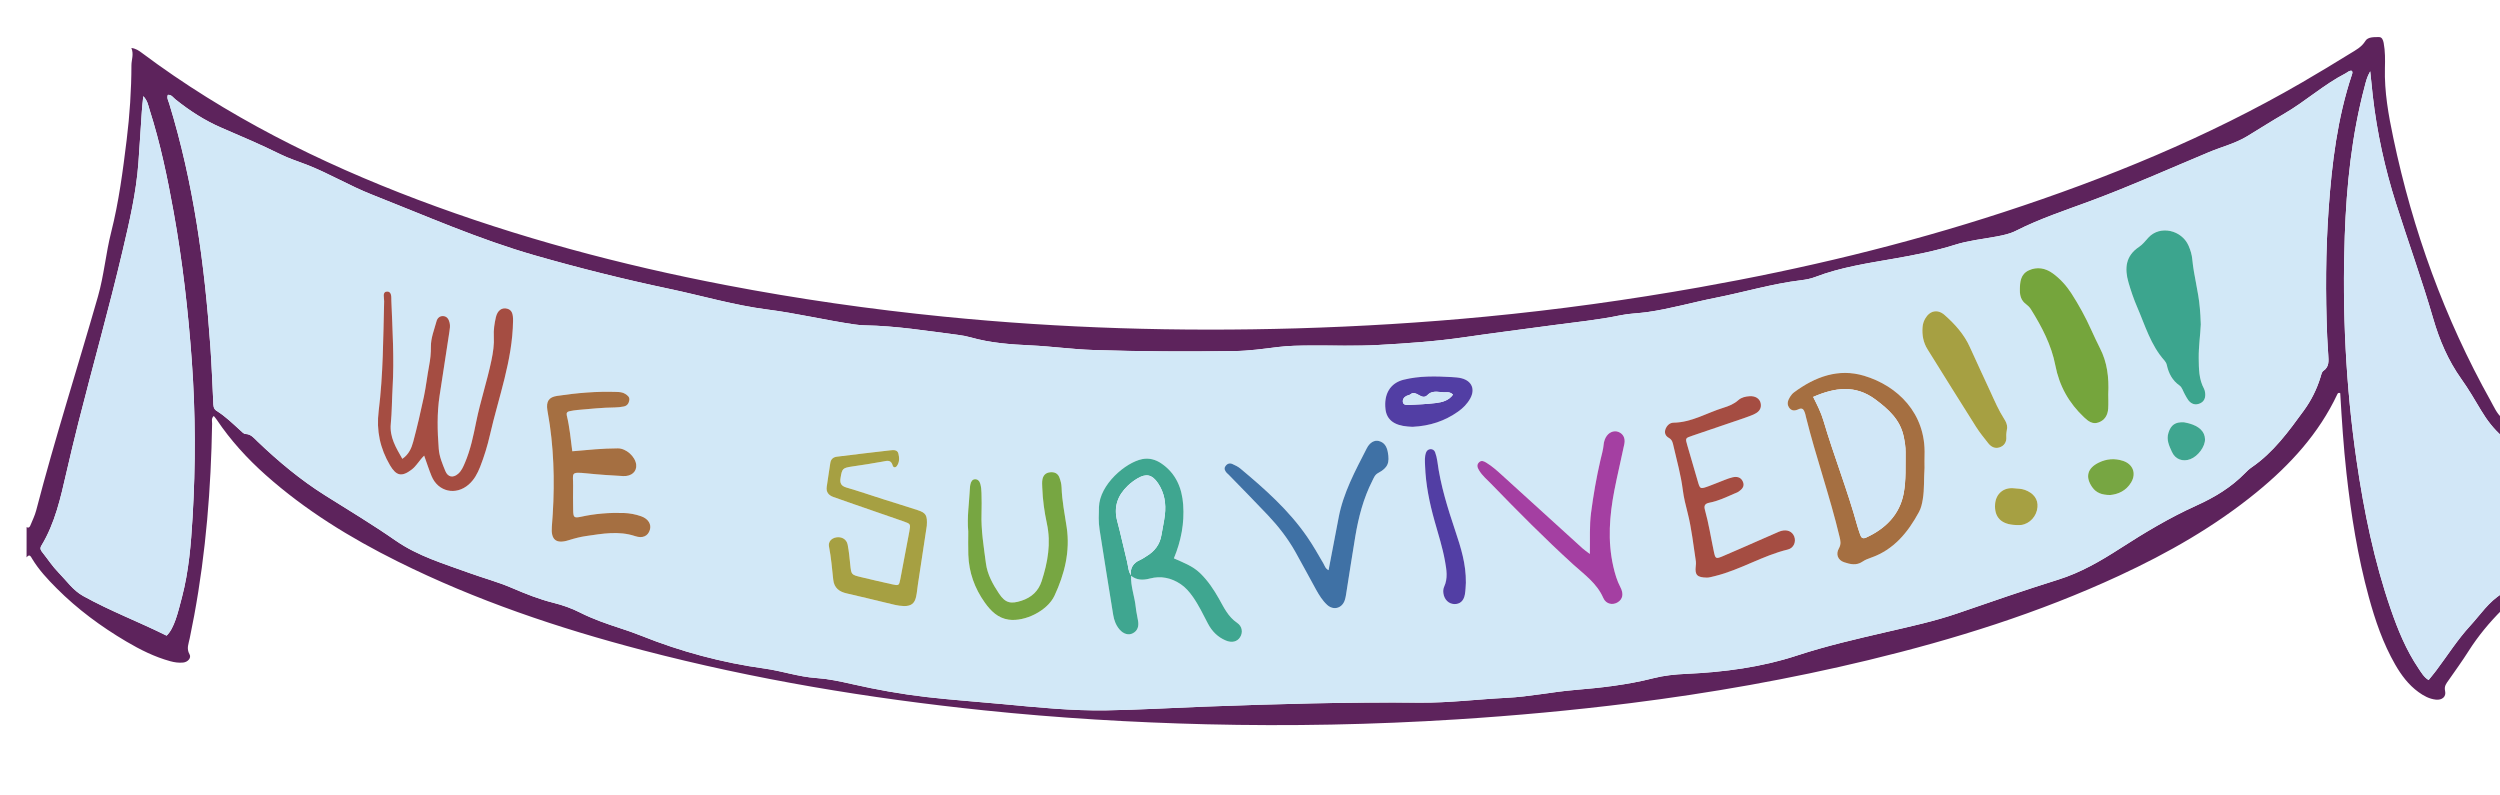 <?xml version="1.0" encoding="utf-8"?>
<!-- Generator: Adobe Illustrator 26.1.0, SVG Export Plug-In . SVG Version: 6.00 Build 0)  -->
<svg version="1.1" id="Layer_1" xmlns="http://www.w3.org/2000/svg" xmlns:xlink="http://www.w3.org/1999/xlink" x="0px" y="0px"
	 viewBox="0 0 2476.35 787.76" style="enable-background:new 0 0 2476.35 787.76;" xml:space="preserve">
<style type="text/css">
	.st0{fill:#5D235C;}
	.st1{fill:#D2E7F7;}
	.st2{fill:#D2E8F7;}
	.st3{fill:#D1E7F7;}
	.st4{fill:#A54D42;}
	.st5{fill:#3FA690;}
	.st6{fill:#A56F41;}
	.st7{fill:#3CA58E;}
	.st8{fill:#75A53C;}
	.st9{fill:#3F71A5;}
	.st10{fill:#A43FA2;}
	.st11{fill:#A6A042;}
	.st12{fill:#77A642;}
	.st13{fill:#523EA4;}
</style>
<g>
	<path class="st0" d="M26.35,522.1c2.04,1.25,3.09-0.05,3.74-1.65c2.01-4.93,4.43-9.77,5.76-14.88
		c18.51-71.22,40.99-141.29,61.21-212.01c5.96-20.86,7.75-42.59,13.06-63.57c7.63-30.11,11.59-60.89,15.36-91.57
		c3-24.38,4.65-49.08,4.71-73.75c0.01-5.49,2.56-10.86-0.07-17.17c4.48,0.6,7.44,2.66,10.23,4.75
		c83.59,62.57,175.96,108.72,273.25,145.48c99.27,37.5,201.42,64.75,305.6,84.71c71.37,13.68,143.22,23.95,215.5,31.17
		c116.22,11.61,232.75,15.04,349.48,11.64c62.64-1.82,125.17-5.63,187.54-11.62c70.98-6.81,141.56-16.6,211.78-29.08
		c102.07-18.15,202.65-42.24,301.22-74.45c102.43-33.47,201.8-74.11,295.25-128.28c16.13-9.35,32.09-19.02,47.96-28.81
		c5.54-3.41,11.32-6.3,15.11-12.51c2.49-4.08,8.81-3.76,13.6-3.77c2.76,0,3.93,2.82,4.48,5.78c1.55,8.27,1.46,16.61,1.24,24.91
		c-0.62,23.53,3.54,46.51,8.33,69.29c19.22,91.5,50.7,178.55,96.37,260.28c3.32,5.93,5.97,12.43,11.28,17.1c0,6,0,12,0,18
		c-8.34-7.32-14.97-15.97-20.65-25.48c-6.32-10.58-12.55-21.26-19.69-31.28c-12.96-18.17-21.6-38.36-27.73-59.49
		c-11.14-38.37-24.72-75.94-36.82-113.99c-11.16-35.09-18.98-70.62-23.15-107.08c-0.86-7.55-1.58-15.12-2.51-24.13
		c-3.29,5.61-4.22,10.18-5.41,14.62c-12.92,48.56-18.07,98.24-19.81,148.24c-2.6,74.72,0.98,149.2,11.78,223.26
		c7.27,49.84,17.34,99.03,33.81,146.74c7.08,20.51,15.27,40.52,27.51,58.6c2.77,4.09,5.21,8.54,9.92,11.5
		c2.53-3.15,5.12-6.18,7.51-9.37c11.18-14.87,21.15-30.68,33.78-44.43c10.08-10.96,18.28-23.82,31.45-31.72c0,5.33,0,10.67,0,16
		c-12.49,12.49-23.69,25.98-33.17,40.93c-6.24,9.84-13.08,19.3-19.76,28.85c-2.26,3.22-4.52,5.74-3.43,10.6
		c1.28,5.71-2.99,9.2-9.15,8.55c-6.46-0.68-12.04-3.74-17.22-7.5c-9.91-7.2-17.05-16.79-23.07-27.27
		c-12.04-20.95-19.77-43.62-26.11-66.79c-11.02-40.26-17.54-81.35-22.15-122.78c-2.94-26.42-4.62-52.94-6.17-79.23
		c-1.61-0.74-2.39,0.05-2.79,0.88c-18.39,39.2-46.85,70.12-79.96,97.2c-41.54,33.96-87.75,60.24-136.26,82.74
		c-79.74,36.98-163.19,63.03-248.44,83.62c-77.75,18.78-156.4,32.66-235.76,42.62c-57.2,7.18-114.56,12.44-172.09,16.09
		c-82.54,5.23-165.15,6.87-247.81,4.84c-73.62-1.81-147.12-6.21-220.37-13.83c-114.07-11.87-226.98-30.52-338.03-59.56
		c-83.57-21.86-165.15-49.32-242.66-87.89c-46.98-23.38-91.47-50.67-130.83-85.72c-18.24-16.24-34.61-34.17-48.26-54.49
		c-0.88-1.3-1.93-2.49-3.05-3.92c-2.75,2.45-1.64,5.26-1.68,7.66c-1.06,63.75-6.13,127.11-17.71,189.87
		c-1.39,7.53-2.95,15.03-4.43,22.55c-1.04,5.3-3.55,10.23-0.22,16.03c2.01,3.5-1.62,7.67-6.29,8.15c-4.31,0.44-8.58-0.17-12.83-1.34
		c-15.56-4.27-29.84-11.44-43.61-19.57c-25.04-14.8-48.32-31.98-68.92-52.64c-8.96-8.98-17.58-18.23-24.2-29.16
		c-1.29-2.13-2.56-5.4-5.57-1.47C26.35,542.1,26.35,532.1,26.35,522.1z M2329.64,70.19c-2.59-0.61-4.2,1.44-6.15,2.44
		c-21.72,11.16-39.83,27.8-60.88,40.02c-12.38,7.18-24.45,14.9-36.69,22.33c-11.78,7.15-25.18,10.44-37.75,15.7
		c-38.98,16.3-77.56,33.59-117.2,48.31c-24.95,9.27-50.28,17.56-74.12,29.64c-5.94,3.01-12.53,4.4-19.1,5.64
		c-13.73,2.6-27.7,3.94-41.1,8.18c-19.72,6.23-40.04,10.19-60.31,13.72c-26.58,4.63-53.2,8.61-78.57,18.33
		c-4.3,1.65-9,2.53-13.6,3.08c-28.84,3.48-56.66,11.87-85.06,17.47c-22.51,4.44-44.61,10.89-67.38,14.12
		c-8.9,1.26-18.01,1.35-26.77,3.19c-21.88,4.59-44.1,6.69-66.18,9.71c-29.34,4-58.75,7.67-88.03,11.96
		c-28.42,4.16-56.93,6.12-85.47,7.71c-22.27,1.24-44.64,0.4-66.97,0.53c-10.99,0.07-21.95,0.16-32.91,1.55
		c-14.2,1.8-28.49,3.78-42.77,3.96c-46.64,0.58-93.28,0.49-139.92-1.07c-20.68-0.69-41.15-3.61-61.78-4.57
		c-19.98-0.93-39.89-2.4-59.28-7.89c-4.15-1.17-8.44-1.97-12.72-2.52c-30.7-3.94-61.3-8.93-92.35-9.45
		c-3.32-0.06-6.66-0.38-9.95-0.86c-28.97-4.21-57.45-11.09-86.57-14.82c-32.67-4.18-64.45-13.57-96.67-20.37
		c-44.97-9.49-89.49-20.62-133.64-33.27c-55.46-15.9-108.15-39.24-161.68-60.33c-22.04-8.68-42.33-20.96-64.37-29.51
		c-8.68-3.37-17.65-6.17-25.96-10.29c-19.1-9.48-38.71-17.79-58.26-26.22c-16.67-7.18-31.68-16.9-45.77-28.21
		c-2.22-1.78-3.86-4.7-7.43-4.43c-1.25,3.15,0.47,5.83,1.32,8.6c24.11,78.49,35.08,159.22,40.79,240.82
		c1.28,18.28,1.94,36.6,2.85,54.9c0.16,3.32-0.1,6.57,3.41,8.75c8.83,5.48,16.17,12.81,23.85,19.72c1.47,1.32,2.8,3.05,4.95,3.14
		c5.26,0.22,8.13,4.05,11.48,7.26c20.75,19.85,42.68,38.2,67.07,53.52c23.41,14.71,47.14,28.98,69.82,44.75
		c22.32,15.53,47.99,23,72.86,32.06c13.97,5.09,28.52,8.94,42.27,14.86c13.47,5.8,27.01,11.22,41.29,14.78
		c9.04,2.25,17.92,5.37,26.22,9.59c12.84,6.51,26.32,11.16,39.94,15.6c6.96,2.27,13.89,4.67,20.69,7.39
		c39.43,15.8,80.09,26.72,122.22,32.53c17.11,2.36,33.7,8.17,51.05,9.36c12.03,0.82,23.69,3.31,35.39,5.98
		c24.36,5.55,48.95,9.97,73.75,12.84c25.14,2.91,50.41,4.64,75.61,7.02c34.17,3.22,68.36,6.76,102.71,6.21
		c32.3-0.51,64.57-2.47,96.86-3.68c71.27-2.67,142.57-4.63,213.89-3.96c28.75,0.27,57.17-3.38,85.76-4.78
		c22.68-1.11,44.89-5.89,67.46-7.77c26.16-2.19,52.26-5.11,77.79-11.63c10.71-2.74,21.56-3.83,32.58-4.33
		c37.38-1.69,74.44-6.54,109.99-18.22c29.19-9.59,58.96-16.37,88.76-23.3c23.66-5.5,47.4-10.6,70.44-18.55
		c33.02-11.39,66.05-22.84,99.38-33.26c22.27-6.96,41.96-18.41,61.3-30.88c24.36-15.7,49.23-30.61,75.64-42.54
		c17.86-8.06,34.18-17.87,47.92-31.88c2.09-2.13,4.28-4.26,6.74-5.94c21.62-14.78,36.66-35.6,51.76-56.33
		c7.3-10.02,12.78-21.04,16.45-32.92c0.68-2.21,1.17-5.17,2.79-6.27c6.11-4.18,5.2-10.11,4.9-15.99
		c-0.31-5.99-0.82-11.97-1.06-17.96c-1.71-42.32-1.53-84.64,1.47-126.89c3.19-44.93,8.65-89.51,22.99-132.53
		C2330.05,72.76,2330.53,71.49,2329.64,70.19z M165.03,629.64c7.64-7.29,11.22-22.82,15.21-38.04c6.77-25.84,8.94-52.47,10.52-79.12
		c3.04-51.63,2.96-103.27-0.76-154.83c-3.57-49.52-9.2-98.85-18.01-147.74c-6.14-34.09-13.19-68-23.77-101.05
		c-1.36-4.26-1.91-9.02-6.3-13.6c-0.56,5.8-1.1,10.39-1.42,14.99c-1.16,16.94-2.15,33.9-3.38,50.84
		c-2.16,29.68-8.94,58.55-15.71,87.41c-13.39,57.03-29.45,113.38-43.77,170.17c-4.15,16.46-8.09,32.95-11.89,49.49
		c-5.73,24.92-11.23,50.11-24.79,72.41c-1.84,3.03-0.28,4.91,1.42,7.05c5.18,6.52,9.76,13.61,15.57,19.51
		c7.89,8,14.3,17.61,24.47,23.26C109.19,605.27,137.86,616.09,165.03,629.64z"/>
	<path class="st1" d="M2478.35,588.1c-13.17,7.9-21.37,20.76-31.45,31.72c-12.63,13.74-22.6,29.55-33.78,44.43
		c-2.39,3.18-4.98,6.22-7.51,9.37c-4.72-2.96-7.15-7.41-9.92-11.5c-12.24-18.08-20.43-38.09-27.51-58.6
		c-16.47-47.71-26.55-96.9-33.81-146.74c-10.8-74.06-14.38-148.54-11.78-223.26c1.74-49.99,6.89-99.67,19.81-148.24
		c1.18-4.45,2.12-9.01,5.41-14.62c0.93,9.01,1.65,16.58,2.51,24.13c4.17,36.46,11.99,71.99,23.15,107.08
		c12.1,38.05,25.68,75.62,36.82,113.99c6.13,21.13,14.78,41.32,27.73,59.49c7.14,10.02,13.37,20.7,19.69,31.28
		c5.68,9.51,12.31,18.16,20.65,25.48C2478.35,484.1,2478.35,536.1,2478.35,588.1z"/>
	<path class="st2" d="M2329.64,70.19c0.89,1.3,0.41,2.57-0.01,3.82c-14.34,43.02-19.8,87.61-22.99,132.53
		c-3,42.25-3.18,84.57-1.47,126.89c0.24,5.99,0.76,11.97,1.06,17.96c0.3,5.88,1.21,11.82-4.9,15.99c-1.61,1.1-2.1,4.06-2.79,6.27
		c-3.68,11.89-9.15,22.9-16.45,32.92c-15.1,20.73-30.15,41.55-51.76,56.33c-2.46,1.68-4.64,3.81-6.74,5.94
		c-13.74,14-30.06,23.82-47.92,31.88c-26.42,11.92-51.28,26.83-75.64,42.54c-19.34,12.46-39.03,23.92-61.3,30.88
		c-33.34,10.42-66.36,21.87-99.38,33.26c-23.04,7.95-46.78,13.05-70.44,18.55c-29.8,6.93-59.57,13.72-88.76,23.3
		c-35.55,11.68-72.62,16.52-109.99,18.22c-11.03,0.5-21.88,1.59-32.58,4.33c-25.53,6.52-51.63,9.45-77.79,11.63
		c-22.58,1.89-44.79,6.66-67.46,7.77c-28.59,1.4-57.01,5.05-85.76,4.78c-71.32-0.67-142.62,1.29-213.89,3.96
		c-32.29,1.21-64.56,3.17-96.86,3.68c-34.34,0.55-68.54-3-102.71-6.21c-25.2-2.37-50.47-4.11-75.61-7.02
		c-24.8-2.87-49.4-7.29-73.75-12.84c-11.7-2.67-23.36-5.16-35.39-5.98c-17.35-1.19-33.93-7-51.05-9.36
		c-42.13-5.81-82.79-16.73-122.22-32.53c-6.79-2.72-13.73-5.13-20.69-7.39c-13.62-4.43-27.11-9.09-39.94-15.6
		c-8.31-4.21-17.18-7.34-26.22-9.59c-14.28-3.56-27.82-8.98-41.29-14.78c-13.74-5.92-28.29-9.77-42.27-14.86
		c-24.87-9.05-50.54-16.53-72.86-32.06c-22.68-15.78-46.41-30.05-69.82-44.75c-24.39-15.32-46.32-33.67-67.07-53.52
		c-3.35-3.21-6.22-7.04-11.48-7.26c-2.15-0.09-3.48-1.82-4.95-3.14c-7.68-6.9-15.02-14.23-23.85-19.72
		c-3.51-2.18-3.24-5.43-3.41-8.75c-0.91-18.3-1.57-36.62-2.85-54.9c-5.71-81.6-16.68-162.33-40.79-240.82
		c-0.85-2.77-2.57-5.45-1.32-8.6c3.58-0.27,5.22,2.65,7.43,4.43c14.09,11.31,29.1,21.03,45.77,28.21
		c19.56,8.42,39.17,16.73,58.26,26.22c8.31,4.13,17.28,6.92,25.96,10.29c22.04,8.56,42.34,20.83,64.37,29.51
		c53.53,21.1,106.22,44.43,161.68,60.33c44.16,12.66,88.67,23.78,133.64,33.27c32.22,6.8,64,16.19,96.67,20.37
		c29.12,3.73,57.59,10.61,86.57,14.82c3.29,0.48,6.63,0.81,9.95,0.86c31.05,0.52,61.65,5.51,92.35,9.45
		c4.28,0.55,8.57,1.34,12.72,2.52c19.39,5.49,39.3,6.96,59.28,7.89c20.63,0.96,41.1,3.88,61.78,4.57
		c46.64,1.56,93.28,1.65,139.92,1.07c14.27-0.18,28.57-2.16,42.77-3.96c10.97-1.39,21.92-1.48,32.91-1.55
		c22.33-0.13,44.71,0.7,66.97-0.53c28.54-1.58,57.06-3.55,85.47-7.71c29.28-4.29,58.69-7.96,88.03-11.96
		c22.08-3.01,44.3-5.12,66.18-9.71c8.76-1.84,17.87-1.93,26.77-3.19c22.77-3.23,44.87-9.68,67.38-14.12
		c28.4-5.6,56.22-13.99,85.06-17.47c4.6-0.56,9.3-1.43,13.6-3.08c25.37-9.72,51.99-13.7,78.57-18.33
		c20.28-3.53,40.59-7.49,60.31-13.72c13.4-4.24,27.38-5.58,41.1-8.18c6.56-1.24,13.15-2.63,19.1-5.64
		c23.84-12.09,49.17-20.37,74.12-29.64c39.63-14.72,78.21-32.01,117.2-48.31c12.57-5.26,25.97-8.55,37.75-15.7
		c12.24-7.43,24.31-15.14,36.69-22.33c21.05-12.21,39.16-28.86,60.88-40.02C2325.44,71.62,2327.05,69.58,2329.64,70.19z
		 M1120.25,570.21c5.7,4.62,12.02,4.61,18.77,2.84c10.96-2.87,21.17-0.69,30.48,5.55c4.74,3.17,8.43,7.45,11.76,12.11
		c6.03,8.45,10.44,17.8,15.22,26.93c4.02,7.68,9.74,13.45,17.74,16.81c6.06,2.55,11.29,1.24,14.18-3.32
		c2.84-4.47,2.32-10.63-2.98-14.21c-8.81-5.95-12.94-14.91-17.81-23.59c-5.23-9.31-11.09-18.13-18.87-25.65
		c-7.36-7.11-16.73-10.49-25.94-14.62c7.16-17.26,10.51-34.87,9.22-53.04c-1.18-16.57-7.17-31.1-21.55-40.92
		c-5.72-3.9-12.16-5.71-18.98-4.36c-16.64,3.29-42.31,25.29-42.93,47.54c-0.2,7.34-0.56,14.7,0.57,21.95
		c4.38,28.26,8.98,56.49,13.52,84.73c0.86,5.35,2.7,10.32,6.25,14.5c3.85,4.53,8.98,6.09,13.3,3.79c4.75-2.53,5.94-6.91,5.17-11.93
		c-0.71-4.6-1.87-9.14-2.33-13.76c-1.05-10.57-5.17-20.68-4.64-31.47L1120.25,570.21z M398.53,454.49
		c-6.38-11.2-12.72-21.43-11.44-34.71c1.15-11.92,1.08-23.95,1.78-35.92c1.68-28.66-0.15-57.27-1.22-85.88
		c-0.13-3.39,0.67-9.74-4.79-9.11c-4.27,0.49-2.27,6.2-2.36,9.58c-0.93,36.29-0.94,72.65-5.42,108.73
		c-2.41,19.38,1.39,36.89,11.15,53.55c6.25,10.68,11.68,11.87,21.57,4.36c4.8-3.65,7.49-9.11,12.35-13.8
		c2.61,7.27,4.69,13.89,7.33,20.27c6.45,15.61,24.08,19.51,36.8,8.34c5.41-4.76,8.71-10.88,11.28-17.45
		c4.02-10.24,7.24-20.72,9.69-31.46c8.57-37.51,22.39-73.93,22.94-113.11c0.1-6.94-1.04-10.85-5.86-12.14
		c-5.2-1.38-9.63,1.73-11.18,8.6c-1.39,6.16-2.36,12.47-2.01,18.83c0.45,8.06-0.74,15.9-2.37,23.77
		c-4.26,20.55-10.97,40.48-15.13,61.07c-2.76,13.67-5.58,27.41-11.11,40.37c-1.71,4.02-3.39,8.04-6.76,10.94
		c-5.03,4.34-10.17,3.35-12.67-2.77c-2.89-7.07-5.93-14.23-6.52-21.94c-1.36-17.63-1.84-35.26,0.86-52.84
		c3.24-21.06,6.42-42.13,9.68-63.18c0.46-2.98,0.95-5.93,0.22-8.91c-0.85-3.45-2.52-6.4-6.45-6.6c-3.44-0.17-5.73,2.13-6.54,5.19
		c-2.19,8.34-5.68,16.4-5.54,25.25c0.1,6.35-0.62,12.59-1.8,18.85c-1.92,10.13-3.01,20.43-5.14,30.52
		c-3.16,14.97-6.63,29.89-10.58,44.67C407.64,443.81,405.03,450.05,398.53,454.49z M1906.33,463.54c0-4.07-0.13-8.4,0.02-12.72
		c1.44-41.43-26.74-68.73-59.98-78.64c-25.4-7.57-48.46,1.01-69.18,16.35c-1.57,1.16-2.99,2.74-3.99,4.41
		c-1.91,3.17-3.53,6.59-1.34,10.3c2.38,4.03,6.02,3.85,9.57,2.15c4.15-1.99,5.35,0.59,6.43,3.6c0.45,1.24,0.65,2.58,0.97,3.87
		c9.94,40,23.84,78.9,33.35,119.02c0.9,3.8,1.69,7.12-0.68,11.3c-3.38,5.96-0.93,11.7,5.21,13.74c5.92,1.97,12.15,3.51,18.16-0.61
		c2.42-1.66,5.28-2.81,8.08-3.78c22.91-7.9,36.92-25.13,47.94-45.52c2.08-3.85,2.95-8.04,3.69-12.35
		C1906.32,484.43,1905.54,474.08,1906.33,463.54z M2179.98,321.36c-0.15-7-0.58-11.62-0.95-16.26c-1.32-16.29-5.98-32.02-7.48-48.28
		c-0.42-4.58-1.8-9.09-3.68-13.42c-6.71-15.49-28.28-20.69-39.84-8.02c-2.91,3.19-5.64,6.8-9.17,9.13
		c-13.49,8.92-14.51,21.42-10.52,35.24c2.4,8.29,5.19,16.54,8.62,24.46c7.89,18.19,13.37,37.64,27.01,52.91
		c1.08,1.21,1.98,2.82,2.32,4.38c1.81,8.33,5.39,15.29,12.66,20.42c2.46,1.74,3.43,5.59,5.09,8.47c1.16,2.01,2.15,4.16,3.55,5.99
		c2.96,3.89,7,5.21,11.5,3.25c4.63-2.01,5.78-6.12,5.15-10.82c-0.18-1.3-0.49-2.66-1.1-3.8c-5.11-9.48-5.09-19.78-5.22-30.15
		C2177.78,342.86,2179.62,330.98,2179.98,321.36z M566.87,447c-1.55-11.94-2.62-23.87-5.44-35.5c-0.62-2.56,0.48-3.79,2.76-4.23
		c2.61-0.5,5.24-0.99,7.89-1.21c12.27-1.04,24.52-2.39,36.86-2.49c2.97-0.02,5.98-0.4,8.91-0.95c3.34-0.64,5.06-3.1,5.52-6.31
		c0.46-3.19-1.88-4.77-4.15-6.22c-2.63-1.68-5.67-1.8-8.67-1.9c-19.7-0.68-39.26,1.04-58.72,3.94c-8.29,1.24-10.96,5.46-9.64,14.15
		c0.75,4.93,1.73,9.83,2.43,14.77c4.74,33.45,4.77,67.01,2.01,100.61c-1.06,12.92,4.14,17.37,16.62,13.44
		c5.75-1.81,11.55-3.33,17.44-4.17c16.11-2.31,32.23-5.32,48.43,0.1c7.48,2.5,12.63,0,14.57-6.07c1.79-5.61-1.5-11.09-8.61-13.6
		c-5.66-1.99-11.52-3.08-17.59-3.25c-14.05-0.4-27.91,0.66-41.67,3.67c-7.32,1.6-7.94,0.87-8.08-6.74
		c-0.15-7.99-0.15-15.99-0.05-23.98c0.17-12.42-3.3-13.94,13.63-12.17c11.91,1.25,23.88,2.01,35.84,2.66
		c8.4,0.46,13.79-4.49,13.02-11.31c-0.91-8.07-9.92-16.17-18.22-16.14C597.04,444.16,582.2,445.62,566.87,447z M2088.31,390.58
		c0.86-17.02-1.17-31.94-8.13-45.5c-6.23-12.15-11.23-24.88-17.88-36.79c-3.4-6.1-6.87-12.19-10.71-18.01
		c-4.97-7.55-11.06-14.3-18.36-19.57c-7.11-5.13-15.39-6.72-23.63-2.89c-8.25,3.84-8.79,11.58-8.84,19.59
		c-0.04,5.77,1.39,10.39,6.14,13.92c1.84,1.37,3.58,3.1,4.79,5.03c10.8,17.32,20.33,35.44,24.2,55.55
		c3.96,20.53,13.48,37.29,28.43,51.43c4.05,3.83,8.28,7.17,14.13,5.2c6.37-2.15,9.37-7.31,9.79-13.77
		C2088.58,399.46,2088.31,394.11,2088.31,390.58z M1690.69,572.15c1.79,0.14,4.97-0.8,8.21-1.6c24.94-6.16,46.99-20.21,72.01-26.25
		c5.93-1.43,8.29-7.76,6.37-12.76c-1.98-5.18-7.02-7.35-13.2-5.59c-1.59,0.45-3.09,1.2-4.62,1.86c-4.58,1.98-9.15,3.99-13.72,5.99
		c-13.11,5.73-26.16,11.58-39.34,17.15c-6.72,2.84-7.26,2.55-8.71-4.24c-2.98-13.99-5.13-28.16-8.98-41.96
		c-1.16-4.16,0.39-6.03,4.61-6.85c8.54-1.65,16.41-5.38,24.32-8.86c1.52-0.67,3.17-1.17,4.51-2.1c3.46-2.4,6.3-5.31,4.18-9.98
		c-2-4.4-5.87-5.12-10.11-4.19c-2.58,0.57-5.09,1.54-7.57,2.48c-5.29,2.01-10.49,4.24-15.8,6.18c-8.96,3.27-8.92,3.19-11.43-5.63
		c-3.28-11.52-6.65-23.01-10.04-34.5c-2.17-7.37-2.2-7.31,4.92-9.72c17.01-5.75,34.01-11.52,50.99-17.36
		c3.77-1.3,7.56-2.65,11.12-4.42c4.24-2.1,6.65-5.59,5.55-10.57c-0.99-4.47-5.26-7.13-10.85-6.8c-4.05,0.24-8.17,1.16-11.15,3.83
		c-4.39,3.94-9.59,5.99-14.96,7.64c-16.39,5.04-31.42,14.55-49.34,14.75c-3.65,0.04-6.74,2.85-8.03,6.67
		c-1.26,3.73,0.3,6.68,3.48,8.44c3.48,1.92,3.9,5.34,4.62,8.44c3.31,14.26,7.27,28.47,9.1,42.93c1,7.89,2.84,15.18,4.79,22.79
		c4.03,15.73,5.66,32.08,8.19,48.18c0.25,1.59,0.02,3.29-0.15,4.92C1678.79,569.43,1680.96,572,1690.69,572.15z M1316,564.81
		c-3.31-1.73-3.86-4.53-5.15-6.76c-5.17-8.93-10.25-17.89-16.13-26.4c-18.18-26.34-41.84-47.29-66.15-67.59
		c-2.25-1.88-5.07-3.17-7.77-4.41c-2.78-1.28-5.2-0.39-6.95,2.13c-1.65,2.39-0.53,4.43,0.99,6.33c0.62,0.77,1.47,1.35,2.16,2.06
		c12.99,13.38,26.1,26.63,38.9,40.19c10.31,10.92,19.53,22.76,26.96,35.84c7.06,12.44,13.67,25.14,20.63,37.64
		c3.08,5.53,6.4,11.01,11.09,15.32c6.28,5.77,14.83,3.44,17.48-4.64c0.93-2.82,1.29-5.85,1.77-8.8c2.89-18.06,5.6-36.16,8.63-54.2
		c3.2-19.11,8.03-37.76,16.85-55.16c1.47-2.9,2.46-6.01,5.79-7.8c9.66-5.19,11.63-10.09,9.56-20.9c-1.03-5.38-3.39-9.44-8.91-10.83
		c-4.32-1.09-8.94,1.47-11.87,7.2c-11.37,22.21-23.36,44.18-27.99,69.14C1322.73,530.15,1319.4,547.1,1316,564.81z M1574.81,548.71
		c-3.33-2.54-5.22-3.77-6.88-5.27c-26.65-24.17-53.28-48.35-79.87-72.58c-4.93-4.49-9.88-8.97-15.59-12.45
		c-2.25-1.37-4.88-2.89-7.33-0.56c-2.68,2.54-1.73,5.23-0.01,8.09c3.15,5.25,7.81,9.06,11.97,13.35
		c26.42,27.29,53.17,54.25,81.27,79.84c11,10.02,23.39,18.55,29.72,33.08c2.79,6.4,9.49,7.42,14.4,4.34
		c4.88-3.05,6.06-8.27,2.61-14.88c-3.44-6.58-5.43-13.48-7.07-20.67c-5.73-25.24-3.74-50.33,1.09-75.34
		c2.97-15.35,6.72-30.54,9.86-45.86c1.22-5.98-1.32-10.38-6.14-12.09c-4.53-1.61-9.71,0.68-12.38,5.83
		c-1.05,2.01-1.74,4.37-1.94,6.63c-0.49,5.35-2.03,10.44-3.23,15.62c-3.98,17.19-6.97,34.54-9.27,52.05
		C1574.3,520.81,1575.09,533.74,1574.81,548.71z M918.03,520.85c0.68-10.52-0.78-12.88-9.25-15.65
		c-11.38-3.72-22.83-7.2-34.23-10.84c-12.04-3.83-23.99-7.96-36.11-11.48c-5.37-1.56-6.62-4.42-5.78-9.56
		c1.53-9.29,1.91-9.81,11.9-11.32c9.86-1.5,19.75-2.87,29.55-4.74c4.49-0.85,8.5-2.31,10.21,3.88c0.56,2.01,2.7,2.21,3.91,0.66
		c2.89-3.71,2.78-8.26,1.74-12.43c-1.07-4.28-5.23-3.65-8.39-3.29c-17.52,1.95-35.01,4.1-52.51,6.25c-3.69,0.45-6.04,2.44-6.6,6.34
		c-1.14,7.9-2.47,15.78-3.55,23.68c-0.69,5.06,1.93,8.23,6.53,9.89c5.63,2.03,11.28,3.99,16.93,5.95
		c17.6,6.09,35.23,12.11,52.8,18.29c6.86,2.42,6.93,2.61,5.56,10.11c-2.88,15.7-5.85,31.39-8.9,47.05
		c-1.24,6.38-1.57,6.56-7.82,5.17c-10.39-2.31-20.77-4.68-31.12-7.19c-9.74-2.36-9.64-2.46-10.66-12.44
		c-0.68-6.61-1.28-13.27-2.57-19.78c-1.06-5.38-6.05-8.1-11.42-7.11c-4.75,0.88-7.98,4.41-7.04,9.21
		c2.13,10.81,2.99,21.74,4.17,32.65c0.88,8.19,5.86,11.99,13.56,13.67c12.99,2.84,25.86,6.23,38.82,9.23
		c5.82,1.35,11.58,3.15,17.64,3.25c7.04,0.12,10.56-2.43,12.07-9.22c0.87-3.88,1.14-7.9,1.74-11.85
		C912.21,559.2,915.25,539.16,918.03,520.85z M959.1,526.48c0,7.65-0.2,15.32,0.04,22.96c0.56,17.47,6.25,33.27,16.35,47.45
		c5.92,8.31,13,15.4,23.68,16.9c16.02,2.25,38.36-8.78,45.32-23.69c9.97-21.37,15.67-43.86,12.11-67.79
		c-1.96-13.16-4.67-26.21-5.07-39.58c-0.1-3.26-0.98-6.61-2.12-9.68c-1.6-4.34-5.2-5.78-9.67-5.19c-4.21,0.56-6.53,3.26-7.21,7.16
		c-0.46,2.58-0.24,5.31-0.15,7.96c0.42,12.01,2.07,23.93,4.59,35.62c4.23,19.64,0.85,38.37-5.15,56.95
		c-3.19,9.89-9.96,16.18-19.86,19.44c-10.73,3.54-16.14,2.38-22.36-6.97c-6.09-9.15-11.55-18.8-13.01-29.98
		c-2.16-16.49-4.91-32.93-4.35-49.67c0.22-6.65,0.13-13.32-0.03-19.98c-0.07-2.97-0.39-6-1.11-8.88c-0.68-2.68-2.47-5.05-5.58-4.78
		c-2.6,0.23-3.72,2.58-4.29,4.94c-0.31,1.28-0.45,2.63-0.51,3.95C960.06,497.92,957.73,512.12,959.1,526.48z M1988.18,423.75
		c0.05-3.62-1.36-6.28-2.98-8.8c-5.41-8.43-9.36-17.59-13.5-26.66c-6.77-14.81-13.78-29.52-20.43-44.38
		c-5.71-12.76-14.8-22.8-25.06-31.88c-6.82-6.03-14.62-4.45-19.21,3.51c-1.51,2.62-2.39,5.43-2.64,8.49
		c-0.64,7.87,0.74,15.28,4.93,22c15.99,25.67,31.96,51.34,48.13,76.89c3.54,5.6,7.8,10.76,11.89,15.99
		c2.86,3.65,6.65,5.8,11.35,4.24c4.64-1.54,7-5.4,6.66-10.05C1987.08,429.68,1987.79,426.54,1988.18,423.75z M1399.12,422.79
		c17.38-0.85,31.97-5.78,45.08-15.01c4.96-3.49,9.17-7.71,12.11-13.04c5.06-9.15,1.63-17.36-8.49-20.01
		c-3.18-0.83-6.57-1.03-9.87-1.22c-15.95-0.93-31.98-1.28-47.56,2.6c-13.48,3.35-19.72,14.37-18.01,29.23
		c1.2,10.38,8.53,16.06,22.15,17.15C1396.52,422.64,1398.51,422.75,1399.12,422.79z M1452.01,577.19
		c0.21-18.68-5.01-34.88-10.37-50.97c-7.6-22.76-14.82-45.57-17.92-69.47c-0.38-2.95-1.17-5.89-2.15-8.7
		c-0.68-1.95-2.4-3.3-4.61-3.17c-2.14,0.12-3.73,1.42-4.46,3.46c-1.5,4.19-1.07,8.54-0.92,12.86c0.65,18.75,4.38,36.97,9.45,54.96
		c3.7,13.13,7.88,26.13,10.29,39.59c1.53,8.54,3.04,17.05-0.85,25.46c-0.96,2.08-1.07,4.49-0.67,6.88c1,5.9,5.16,10,10.54,10.24
		c5.67,0.26,9.55-2.97,10.7-9.6C1451.78,584.5,1451.78,580.13,1452.01,577.19z M2090.21,490.34c7.82-0.74,15.78-4.1,20.81-12.55
		c5.29-8.89,1.75-18.11-8.13-21.32c-8.26-2.68-16.2-2.06-24.08,1.79c-11.13,5.44-13.51,14.08-6.45,24.23
		C2076.34,488.23,2081.97,490.3,2090.21,490.34z M1996.99,520.06c1.66,0,3.35,0.18,4.98-0.03c8.57-1.1,15.48-8.68,16.24-17.7
		c0.67-7.9-3.81-13.87-12.42-17.05c-3.54-1.31-7.2-1.22-10.81-1.62c-10.3-1.15-18,5.37-18.77,15.67
		C1975.24,512.46,1982.42,519.65,1996.99,520.06z M2163.54,418.31c-8.94-0.58-13.2,2.75-15.6,10.32
		c-2.26,7.11,0.75,13.09,3.44,19.05c3.33,7.36,10.8,10.02,18.29,7.12c7.68-2.97,14.71-12.61,14.47-19.85
		c-0.24-7.41-5.62-12.74-15.77-15.55C2166.47,418.88,2164.52,418.53,2163.54,418.31z"/>
	<path class="st3" d="M165.03,629.64c-27.17-13.55-55.84-24.38-82.62-39.25c-10.18-5.65-16.59-15.26-24.47-23.26
		c-5.81-5.89-10.39-12.99-15.57-19.51c-1.7-2.14-3.26-4.02-1.42-7.05c13.57-22.3,19.07-47.49,24.79-72.41
		c3.8-16.54,7.74-33.03,11.89-49.49c14.32-56.79,30.38-113.14,43.77-170.17c6.78-28.86,13.55-57.72,15.71-87.41
		c1.24-16.94,2.22-33.9,3.38-50.84c0.32-4.6,0.86-9.19,1.42-14.99c4.39,4.58,4.94,9.33,6.3,13.6
		c10.58,33.05,17.63,66.96,23.77,101.05c8.81,48.9,14.43,98.22,18.01,147.74c3.72,51.56,3.81,103.2,0.76,154.83
		c-1.57,26.64-3.75,53.27-10.52,79.12C176.25,606.82,172.68,622.35,165.03,629.64z"/>
	<path class="st4" d="M398.53,454.49c6.5-4.44,9.11-10.68,10.78-16.92c3.95-14.78,7.42-29.7,10.58-44.67
		c2.13-10.08,3.21-20.39,5.14-30.52c1.19-6.26,1.9-12.5,1.8-18.85c-0.14-8.85,3.35-16.92,5.54-25.25c0.81-3.06,3.1-5.37,6.54-5.19
		c3.94,0.2,5.61,3.15,6.45,6.6c0.73,2.98,0.24,5.94-0.22,8.91c-3.26,21.06-6.44,42.13-9.68,63.18c-2.7,17.58-2.22,35.21-0.86,52.84
		c0.59,7.71,3.63,14.87,6.52,21.94c2.5,6.12,7.64,7.11,12.67,2.77c3.37-2.9,5.04-6.92,6.76-10.94c5.53-12.96,8.35-26.7,11.11-40.37
		c4.16-20.59,10.87-40.52,15.13-61.07c1.63-7.87,2.83-15.7,2.37-23.77c-0.36-6.36,0.61-12.67,2.01-18.83
		c1.55-6.88,5.98-9.98,11.18-8.6c4.82,1.28,5.96,5.19,5.86,12.14c-0.55,39.17-14.37,75.6-22.94,113.11
		c-2.45,10.74-5.68,21.22-9.69,31.46c-2.58,6.57-5.87,12.69-11.28,17.45c-12.72,11.17-30.35,7.27-36.8-8.34
		c-2.64-6.38-4.72-13-7.33-20.27c-4.86,4.69-7.56,10.15-12.35,13.8c-9.88,7.52-15.31,6.32-21.57-4.36
		c-9.76-16.67-13.56-34.18-11.15-53.55c4.48-36.08,4.49-72.44,5.42-108.73c0.09-3.38-1.91-9.09,2.36-9.58
		c5.46-0.63,4.66,5.72,4.79,9.11c1.08,28.61,2.9,57.22,1.22,85.88c-0.7,11.97-0.62,24-1.78,35.92
		C385.81,433.05,392.15,443.28,398.53,454.49z"/>
	<path class="st5" d="M1120.39,570.1c-0.53,10.79,3.59,20.9,4.64,31.47c0.46,4.62,1.62,9.16,2.33,13.76
		c0.77,5.01-0.42,9.39-5.17,11.93c-4.32,2.3-9.45,0.74-13.3-3.79c-3.55-4.18-5.39-9.15-6.25-14.5
		c-4.54-28.24-9.14-56.46-13.52-84.73c-1.12-7.25-0.77-14.61-0.57-21.95c0.62-22.25,26.29-44.25,42.93-47.54
		c6.83-1.35,13.27,0.46,18.98,4.36c14.38,9.82,20.37,24.35,21.55,40.92c1.29,18.16-2.06,35.78-9.22,53.04
		c9.2,4.13,18.58,7.51,25.94,14.62c7.78,7.52,13.64,16.34,18.87,25.65c4.87,8.67,9,17.63,17.81,23.59c5.3,3.58,5.82,9.74,2.98,14.21
		c-2.89,4.55-8.12,5.87-14.18,3.32c-8-3.36-13.72-9.14-17.74-16.81c-4.78-9.14-9.19-18.48-15.22-26.93
		c-3.33-4.67-7.02-8.94-11.76-12.11c-9.31-6.24-19.52-8.42-30.48-5.55c-6.76,1.77-13.07,1.79-18.77-2.84
		c-1.08-7.73,2.37-12.7,9.33-15.71c2.12-0.92,4.01-2.36,6.01-3.54c8.17-4.85,13.42-11.71,14.92-21.27
		c1.03-6.56,2.59-13.05,3.35-19.63c1.3-11.21-0.39-21.97-6.85-31.49c-5.76-8.5-11.6-9.82-20.31-4.66c-3.4,2.02-6.65,4.47-9.52,7.19
		c-10.19,9.67-14.26,21.13-10.47,35.2c3.54,13.14,6.31,26.49,9.63,39.7C1117.54,560.73,1117.51,565.84,1120.39,570.1z"/>
	<path class="st6" d="M1906.33,463.54c-0.79,10.54-0.01,20.88-1.75,31.13c-0.74,4.31-1.61,8.5-3.69,12.35
		c-11.02,20.39-25.03,37.62-47.94,45.52c-2.8,0.97-5.66,2.12-8.08,3.78c-6.01,4.13-12.25,2.58-18.16,0.61
		c-6.13-2.04-8.59-7.79-5.21-13.74c2.37-4.18,1.58-7.51,0.68-11.3c-9.52-40.12-23.41-79.02-33.35-119.02
		c-0.32-1.29-0.53-2.62-0.97-3.87c-1.08-3-2.28-5.58-6.43-3.6c-3.55,1.7-7.2,1.87-9.57-2.15c-2.19-3.71-0.57-7.13,1.34-10.3
		c1.01-1.67,2.42-3.25,3.99-4.41c20.72-15.34,43.78-23.92,69.18-16.35c33.24,9.9,61.42,37.21,59.98,78.64
		C1906.2,455.14,1906.33,459.48,1906.33,463.54z M1796.02,393.17c3.99,7.95,7.77,15.36,10.12,23.31
		c10.35,35.11,23.93,69.18,33.62,104.5c0.79,2.88,1.87,5.69,2.79,8.54c0.97,2.98,2.5,4.53,5.89,2.98
		c19.24-8.81,33.27-22.73,37.23-43.75c2.5-13.26,1.69-27.19,1.88-40.83c0.07-5.27-0.83-10.63-1.93-15.81
		c-3.51-16.45-14.99-26.7-27.82-36.3C1837.8,380.86,1817.6,383.82,1796.02,393.17z"/>
	<path class="st7" d="M2179.98,321.36c-0.36,9.62-2.2,21.49-2.06,33.5c0.12,10.37,0.11,20.67,5.22,30.15
		c0.61,1.14,0.93,2.51,1.1,3.8c0.64,4.7-0.51,8.81-5.15,10.82c-4.5,1.96-8.54,0.64-11.5-3.25c-1.4-1.83-2.39-3.98-3.55-5.99
		c-1.66-2.88-2.62-6.74-5.09-8.47c-7.27-5.13-10.85-12.09-12.66-20.42c-0.34-1.56-1.25-3.18-2.32-4.38
		c-13.64-15.27-19.13-34.73-27.01-52.91c-3.43-7.91-6.22-16.16-8.62-24.46c-3.99-13.82-2.97-26.32,10.52-35.24
		c3.53-2.33,6.26-5.94,9.17-9.13c11.56-12.66,33.13-7.47,39.84,8.02c1.87,4.33,3.26,8.85,3.68,13.42
		c1.49,16.25,6.16,31.99,7.48,48.28C2179.4,309.74,2179.84,314.36,2179.98,321.36z"/>
	<path class="st6" d="M566.87,447c15.33-1.38,30.17-2.84,45.09-2.89c8.29-0.03,17.3,8.07,18.22,16.14
		c0.77,6.82-4.62,11.76-13.02,11.31c-11.96-0.65-23.93-1.42-35.84-2.66c-16.93-1.77-13.46-0.25-13.63,12.17
		c-0.11,7.99-0.1,15.99,0.05,23.98c0.14,7.61,0.76,8.34,8.08,6.74c13.76-3.01,27.62-4.07,41.67-3.67
		c6.07,0.17,11.94,1.26,17.59,3.25c7.1,2.5,10.39,7.99,8.61,13.6c-1.93,6.07-7.09,8.58-14.57,6.07c-16.19-5.42-32.32-2.41-48.43-0.1
		c-5.89,0.84-11.69,2.37-17.44,4.17c-12.48,3.93-17.68-0.52-16.62-13.44c2.76-33.6,2.73-67.16-2.01-100.61
		c-0.7-4.94-1.68-9.84-2.43-14.77c-1.32-8.69,1.35-12.91,9.64-14.15c19.45-2.9,39.01-4.62,58.72-3.94c3,0.1,6.04,0.22,8.67,1.9
		c2.27,1.45,4.61,3.03,4.15,6.22c-0.46,3.22-2.18,5.68-5.52,6.31c-2.93,0.56-5.93,0.93-8.91,0.95c-12.34,0.1-24.59,1.45-36.86,2.49
		c-2.65,0.22-5.28,0.71-7.89,1.21c-2.28,0.44-3.38,1.67-2.76,4.23C564.25,423.13,565.32,435.06,566.87,447z"/>
	<path class="st8" d="M2088.31,390.58c0,3.53,0.27,8.88-0.07,14.18c-0.42,6.46-3.42,11.62-9.79,13.77
		c-5.84,1.97-10.08-1.37-14.13-5.2c-14.96-14.14-24.48-30.9-28.43-51.43c-3.87-20.11-13.4-38.23-24.2-55.55
		c-1.2-1.93-2.95-3.66-4.79-5.03c-4.75-3.53-6.18-8.15-6.14-13.92c0.05-8.01,0.59-15.75,8.84-19.59c8.24-3.83,16.52-2.24,23.63,2.89
		c7.31,5.27,13.39,12.02,18.36,19.57c3.84,5.83,7.3,11.91,10.71,18.01c6.65,11.92,11.65,24.65,17.88,36.79
		C2087.14,358.64,2089.17,373.56,2088.31,390.58z"/>
	<path class="st4" d="M1690.69,572.15c-9.74-0.14-11.91-2.72-11.01-11.11c0.17-1.63,0.4-3.33,0.15-4.92
		c-2.53-16.11-4.15-32.46-8.19-48.18c-1.95-7.61-3.79-14.9-4.79-22.79c-1.83-14.47-5.8-28.67-9.1-42.93
		c-0.72-3.1-1.14-6.52-4.62-8.44c-3.18-1.75-4.74-4.71-3.48-8.44c1.29-3.82,4.37-6.63,8.03-6.67c17.92-0.2,32.95-9.71,49.34-14.75
		c5.38-1.65,10.57-3.7,14.96-7.64c2.98-2.67,7.11-3.59,11.15-3.83c5.59-0.33,9.85,2.33,10.85,6.8c1.11,4.99-1.31,8.47-5.55,10.57
		c-3.56,1.77-7.35,3.12-11.12,4.42c-16.98,5.84-33.98,11.61-50.99,17.36c-7.12,2.41-7.09,2.35-4.92,9.72
		c3.39,11.49,6.76,22.98,10.04,34.5c2.51,8.82,2.46,8.9,11.43,5.63c5.31-1.94,10.52-4.17,15.8-6.18c2.48-0.95,4.99-1.92,7.57-2.48
		c4.24-0.93,8.11-0.22,10.11,4.19c2.12,4.67-0.72,7.58-4.18,9.98c-1.34,0.93-2.99,1.43-4.51,2.1c-7.92,3.48-15.78,7.21-24.32,8.86
		c-4.23,0.82-5.77,2.68-4.61,6.85c3.85,13.8,6,27.97,8.98,41.96c1.45,6.79,1.99,7.08,8.71,4.24c13.18-5.57,26.23-11.42,39.34-17.15
		c4.57-2,9.14-4.01,13.72-5.99c1.52-0.66,3.03-1.41,4.62-1.86c6.18-1.76,11.22,0.41,13.2,5.59c1.91,5.01-0.45,11.33-6.37,12.76
		c-25.02,6.04-47.07,20.09-72.01,26.25C1695.66,571.35,1692.48,572.28,1690.69,572.15z"/>
	<path class="st9" d="M1316,564.81c3.39-17.71,6.73-34.66,9.88-51.65c4.62-24.96,16.62-46.93,27.99-69.14
		c2.93-5.73,7.55-8.29,11.87-7.2c5.51,1.39,7.88,5.45,8.91,10.83c2.07,10.82,0.1,15.72-9.56,20.9c-3.33,1.79-4.32,4.9-5.79,7.8
		c-8.82,17.4-13.65,36.05-16.85,55.16c-3.02,18.04-5.74,36.13-8.63,54.2c-0.47,2.96-0.84,5.98-1.77,8.8
		c-2.65,8.08-11.2,10.42-17.48,4.64c-4.69-4.31-8.01-9.79-11.09-15.32c-6.96-12.5-13.57-25.2-20.63-37.64
		c-7.43-13.09-16.65-24.92-26.96-35.84c-12.8-13.55-25.91-26.81-38.9-40.19c-0.69-0.71-1.54-1.29-2.16-2.06
		c-1.52-1.9-2.64-3.94-0.99-6.33c1.74-2.52,4.17-3.41,6.95-2.13c2.7,1.24,5.51,2.53,7.77,4.41c24.31,20.3,47.97,41.26,66.15,67.59
		c5.87,8.51,10.96,17.47,16.13,26.4C1312.14,560.27,1312.69,563.08,1316,564.81z"/>
	<path class="st10" d="M1574.81,548.71c0.28-14.97-0.51-27.91,1.19-40.86c2.3-17.51,5.3-34.86,9.27-52.05
		c1.2-5.18,2.75-10.27,3.23-15.62c0.21-2.26,0.9-4.61,1.94-6.63c2.68-5.16,7.85-7.44,12.38-5.83c4.81,1.71,7.36,6.11,6.14,12.09
		c-3.14,15.32-6.89,30.51-9.86,45.86c-4.83,25.01-6.83,50.1-1.09,75.34c1.63,7.19,3.63,14.1,7.07,20.67
		c3.45,6.6,2.27,11.83-2.61,14.88c-4.92,3.08-11.62,2.06-14.4-4.34c-6.33-14.53-18.72-23.07-29.72-33.08
		c-28.1-25.59-54.85-52.54-81.27-79.84c-4.15-4.29-8.82-8.1-11.97-13.35c-1.72-2.86-2.67-5.55,0.01-8.09
		c2.46-2.33,5.09-0.81,7.33,0.56c5.71,3.49,10.65,7.96,15.59,12.45c26.59,24.22,53.22,48.41,79.87,72.58
		C1569.59,544.94,1571.48,546.18,1574.81,548.71z"/>
	<path class="st11" d="M918.03,520.85c-2.77,18.31-5.82,38.35-8.85,58.4c-0.6,3.95-0.87,7.96-1.74,11.85
		c-1.51,6.79-5.03,9.34-12.07,9.22c-6.06-0.1-11.82-1.91-17.64-3.25c-12.96-3-25.83-6.39-38.82-9.23
		c-7.7-1.68-12.68-5.48-13.56-13.67c-1.18-10.91-2.04-21.84-4.17-32.65c-0.95-4.8,2.28-8.34,7.04-9.21
		c5.36-0.99,10.36,1.74,11.42,7.11c1.29,6.51,1.89,13.16,2.57,19.78c1.03,9.98,0.93,10.08,10.66,12.44
		c10.34,2.51,20.73,4.87,31.12,7.19c6.25,1.39,6.58,1.21,7.82-5.17c3.05-15.67,6.02-31.35,8.9-47.05c1.38-7.51,1.31-7.7-5.56-10.11
		c-17.57-6.18-35.2-12.2-52.8-18.29c-5.65-1.96-11.3-3.92-16.93-5.95c-4.61-1.66-7.22-4.83-6.53-9.89
		c1.07-7.91,2.41-15.78,3.55-23.68c0.56-3.9,2.91-5.89,6.6-6.34c17.5-2.14,34.99-4.3,52.51-6.25c3.16-0.35,7.32-0.98,8.39,3.29
		c1.04,4.17,1.15,8.72-1.74,12.43c-1.21,1.55-3.35,1.35-3.91-0.66c-1.71-6.2-5.72-4.74-10.21-3.88c-9.79,1.86-19.68,3.24-29.55,4.74
		c-9.98,1.51-10.36,2.03-11.9,11.32c-0.85,5.14,0.41,8,5.78,9.56c12.12,3.53,24.07,7.65,36.11,11.48
		c11.4,3.63,22.86,7.12,34.23,10.84C917.25,507.97,918.71,510.33,918.03,520.85z"/>
	<path class="st12" d="M959.1,526.48c-1.37-14.36,0.96-28.56,1.63-42.86c0.06-1.32,0.2-2.67,0.51-3.95
		c0.57-2.36,1.69-4.71,4.29-4.94c3.11-0.27,4.9,2.1,5.58,4.78c0.73,2.87,1.04,5.9,1.11,8.88c0.16,6.66,0.25,13.33,0.03,19.98
		c-0.56,16.74,2.19,33.18,4.35,49.67c1.46,11.18,6.93,20.83,13.01,29.98c6.22,9.35,11.63,10.5,22.36,6.97
		c9.91-3.26,16.67-9.55,19.86-19.44c6-18.57,9.38-37.31,5.15-56.95c-2.52-11.69-4.17-23.61-4.59-35.62
		c-0.09-2.66-0.31-5.38,0.15-7.96c0.69-3.9,3-6.6,7.21-7.16c4.47-0.6,8.07,0.85,9.67,5.19c1.14,3.08,2.02,6.43,2.12,9.68
		c0.4,13.38,3.11,26.42,5.07,39.58c3.56,23.93-2.14,46.43-12.11,67.79c-6.96,14.91-29.3,25.94-45.32,23.69
		c-10.68-1.5-17.77-8.6-23.68-16.9c-10.1-14.18-15.79-29.98-16.35-47.45C958.89,541.8,959.1,534.13,959.1,526.48z"/>
	<path class="st11" d="M1988.18,423.75c-0.39,2.79-1.11,5.93-0.86,9.35c0.34,4.65-2.02,8.51-6.66,10.05
		c-4.7,1.56-8.49-0.58-11.35-4.24c-4.09-5.23-8.35-10.39-11.89-15.99c-16.17-25.55-32.15-51.22-48.13-76.89
		c-4.19-6.72-5.57-14.13-4.93-22c0.25-3.07,1.13-5.88,2.64-8.49c4.59-7.96,12.38-9.55,19.21-3.51
		c10.26,9.08,19.35,19.12,25.06,31.88c6.65,14.86,13.66,29.57,20.43,44.38c4.14,9.07,8.09,18.23,13.5,26.66
		C1986.82,417.47,1988.24,420.13,1988.18,423.75z"/>
	<path class="st13" d="M1399.12,422.79c-0.61-0.04-2.6-0.15-4.59-0.3c-13.62-1.09-20.96-6.77-22.15-17.15
		c-1.71-14.87,4.53-25.88,18.01-29.23c15.58-3.87,31.61-3.52,47.56-2.6c3.31,0.19,6.69,0.39,9.87,1.22
		c10.12,2.65,13.55,10.86,8.49,20.01c-2.95,5.33-7.16,9.55-12.11,13.04C1431.09,417.01,1416.5,421.94,1399.12,422.79z
		 M1439.27,390.88c-1.94-1.99-4.28-2.51-6.55-2.32c-6.28,0.53-13.24-2.86-18.68,2.69c-5.98,6.11-11.09-5.6-16.98-0.63
		c-0.95,0.8-2.47,0.89-3.66,1.46c-2.67,1.26-4.3,3.59-3.76,6.35c0.54,2.77,3.58,2.79,5.73,2.69c8.91-0.42,17.84-0.81,26.68-1.87
		C1428.56,398.46,1435.03,396.83,1439.27,390.88z"/>
	<path class="st13" d="M1452.01,577.19c-0.23,2.94-0.23,7.31-0.97,11.55c-1.15,6.63-5.03,9.86-10.7,9.6
		c-5.38-0.24-9.54-4.34-10.54-10.24c-0.4-2.38-0.29-4.8,0.67-6.88c3.88-8.41,2.38-16.92,0.85-25.46
		c-2.41-13.46-6.59-26.47-10.29-39.59c-5.07-17.99-8.81-36.21-9.45-54.96c-0.15-4.32-0.58-8.68,0.92-12.86
		c0.73-2.05,2.32-3.34,4.46-3.46c2.2-0.13,3.93,1.22,4.61,3.17c0.98,2.81,1.77,5.75,2.15,8.7c3.1,23.91,10.32,46.72,17.92,69.47
		C1447,542.31,1452.22,558.51,1452.01,577.19z"/>
	<path class="st12" d="M2090.21,490.34c-8.24-0.05-13.86-2.11-17.85-7.84c-7.06-10.15-4.68-18.79,6.45-24.23
		c7.87-3.85,15.82-4.47,24.08-1.79c9.88,3.21,13.42,12.42,8.13,21.32C2105.98,486.25,2098.03,489.61,2090.21,490.34z"/>
	<path class="st11" d="M1996.99,520.06c-14.57-0.41-21.75-7.6-20.78-20.73c0.77-10.3,8.47-16.81,18.77-15.67
		c3.61,0.4,7.27,0.31,10.81,1.62c8.62,3.18,13.09,9.15,12.42,17.05c-0.76,9.01-7.67,16.59-16.24,17.7
		C2000.34,520.24,1998.66,520.06,1996.99,520.06z"/>
	<path class="st5" d="M2163.54,418.31c0.98,0.22,2.93,0.57,4.84,1.09c10.15,2.81,15.53,8.14,15.77,15.55
		c0.24,7.25-6.79,16.89-14.47,19.85c-7.49,2.89-14.96,0.23-18.29-7.12c-2.7-5.96-5.71-11.94-3.44-19.05
		C2150.34,421.06,2154.6,417.73,2163.54,418.31z"/>
	<path class="st3" d="M1120.39,570.1c-2.88-4.26-2.85-9.37-4.04-14.1c-3.32-13.21-6.09-26.56-9.63-39.7
		c-3.79-14.07,0.28-25.53,10.47-35.2c2.87-2.72,6.11-5.18,9.52-7.19c8.7-5.16,14.54-3.84,20.31,4.66
		c6.46,9.52,8.15,20.28,6.85,31.49c-0.76,6.59-2.32,13.07-3.35,19.63c-1.5,9.56-6.75,16.42-14.92,21.27c-2,1.19-3.89,2.63-6.01,3.54
		c-6.96,3.01-10.41,7.99-9.33,15.71C1120.25,570.21,1120.39,570.1,1120.39,570.1z"/>
	<path class="st3" d="M1796.02,393.17c21.58-9.36,41.78-12.32,61.78,2.64c12.83,9.6,24.3,19.85,27.82,36.3
		c1.11,5.18,2,10.54,1.93,15.81c-0.19,13.64,0.62,27.57-1.88,40.83c-3.96,21.01-17.99,34.94-37.23,43.75
		c-3.39,1.55-4.92,0-5.89-2.98c-0.92-2.85-2-5.65-2.79-8.54c-9.69-35.32-23.27-69.39-33.62-104.5
		C1803.79,408.53,1800.01,401.12,1796.02,393.17z"/>
	<path class="st3" d="M1439.27,390.88c-4.24,5.94-10.71,7.58-17.21,8.36c-8.84,1.06-17.78,1.45-26.68,1.87
		c-2.16,0.1-5.2,0.08-5.73-2.69c-0.54-2.76,1.1-5.09,3.76-6.35c1.19-0.56,2.71-0.65,3.66-1.46c5.89-4.98,11,6.73,16.98,0.63
		c5.43-5.55,12.4-2.16,18.68-2.69C1434.99,388.37,1437.33,388.9,1439.27,390.88z"/>
</g>
</svg>
